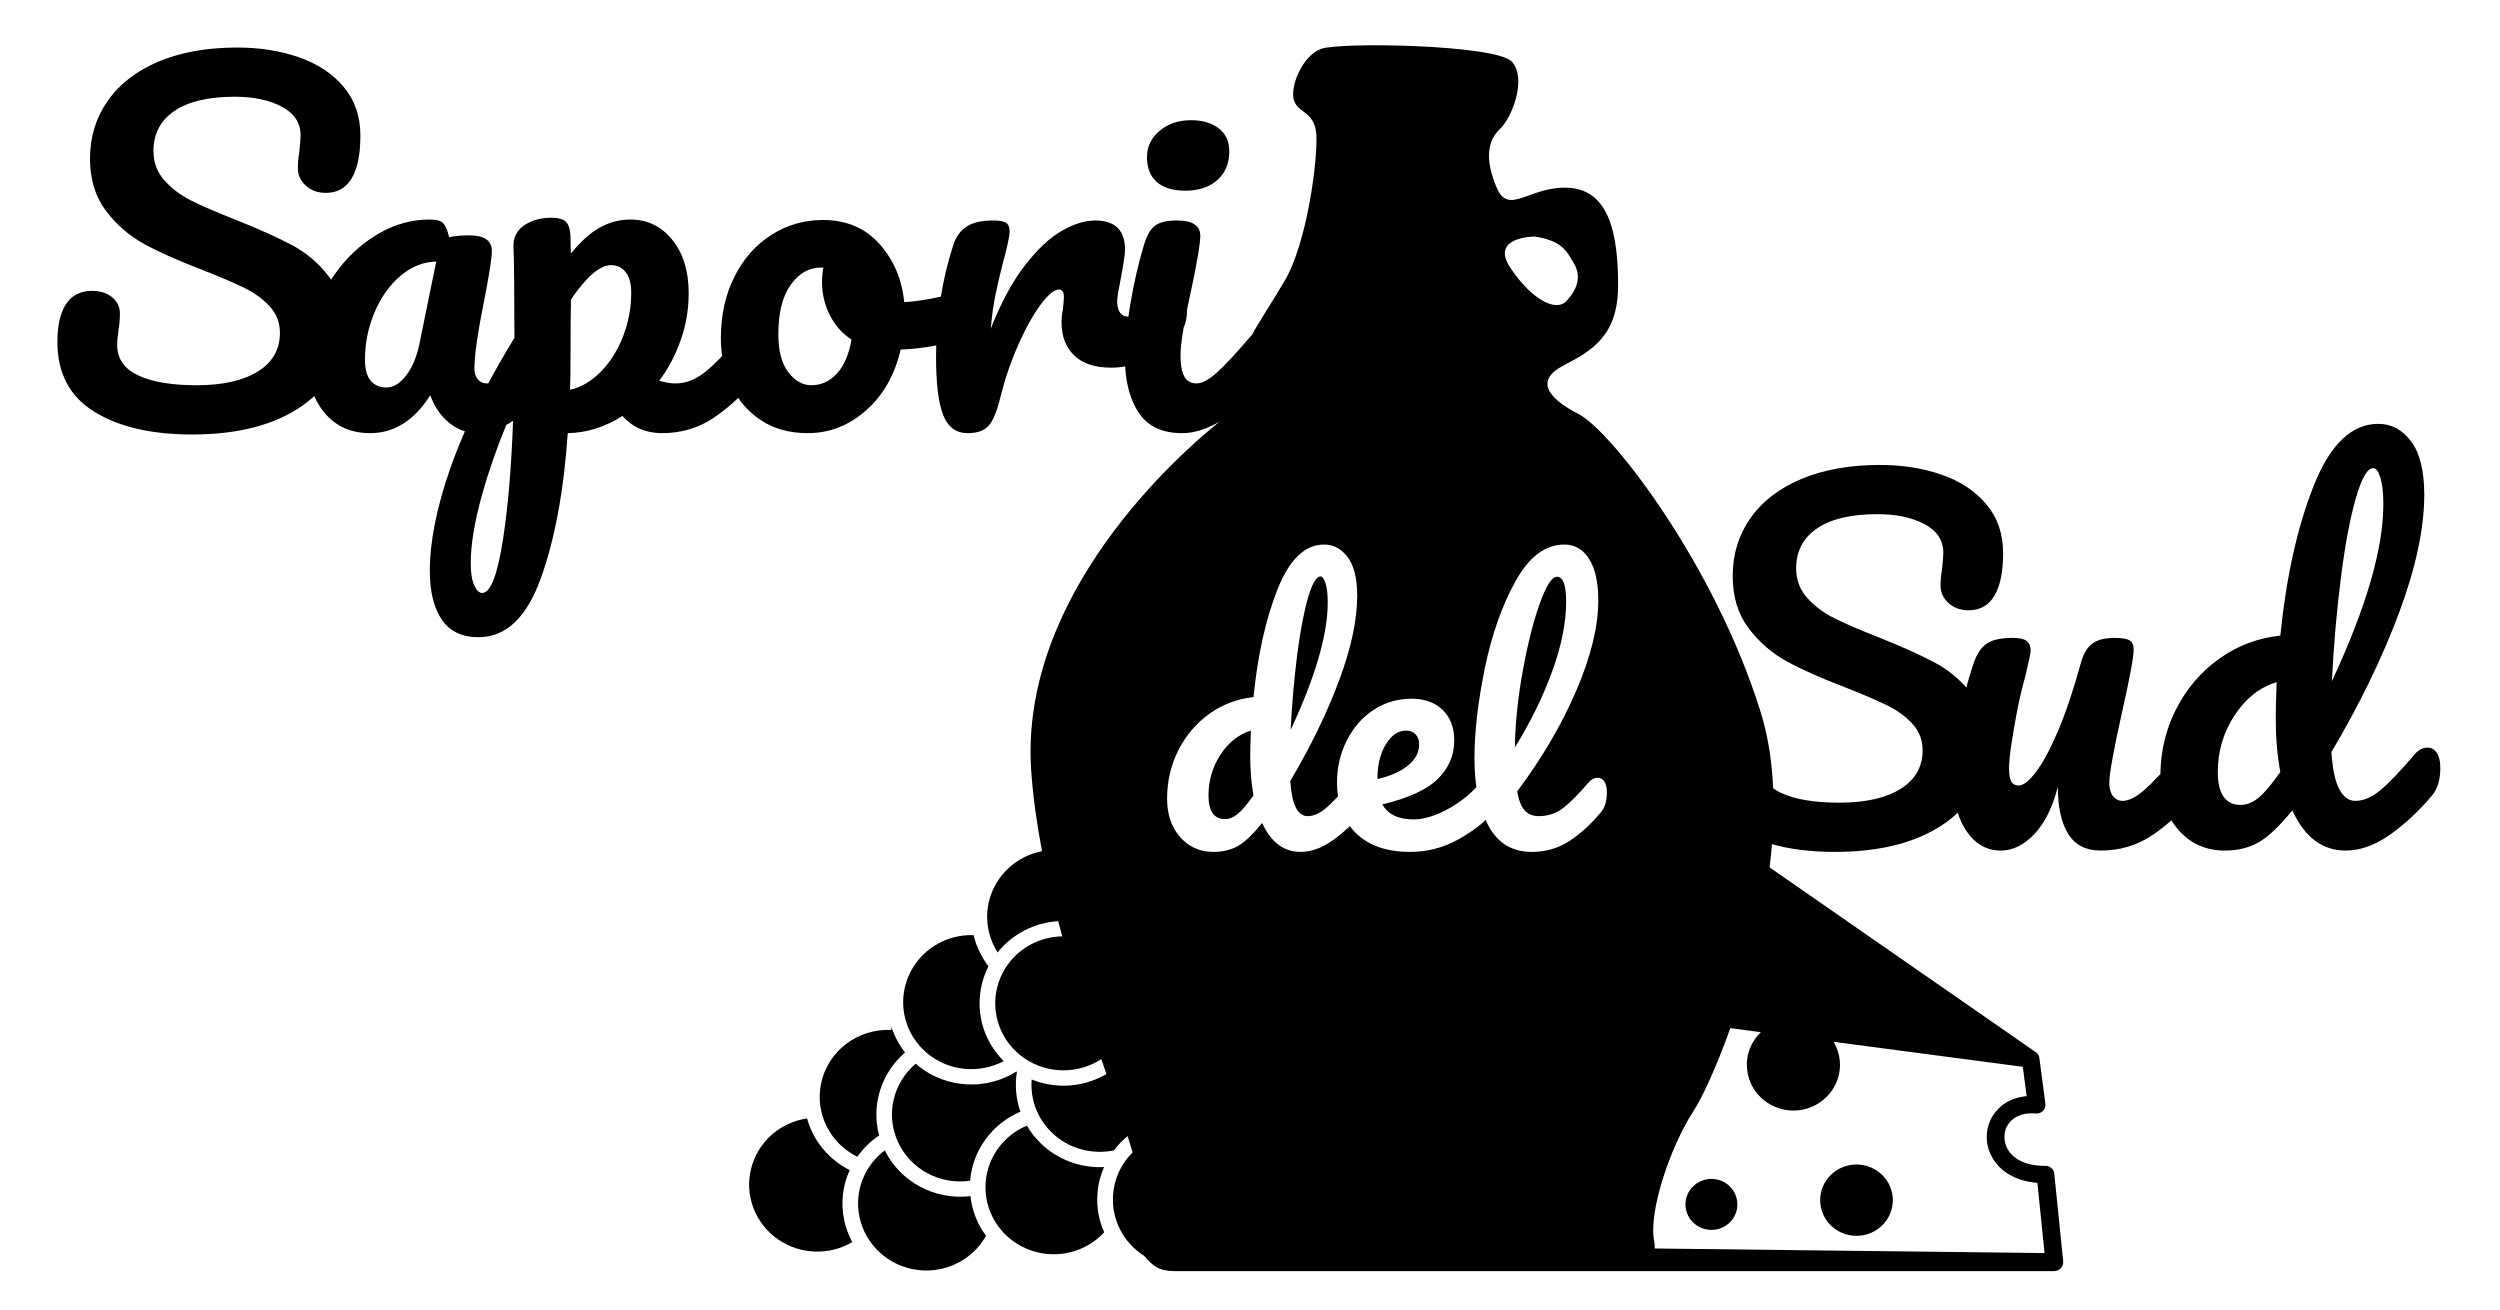 <?xml version="1.0" encoding="utf-8"?>
<!-- Generator: Adobe Illustrator 16.0.0, SVG Export Plug-In . SVG Version: 6.00 Build 0)  -->
<!DOCTYPE svg PUBLIC "-//W3C//DTD SVG 1.1//EN" "http://www.w3.org/Graphics/SVG/1.1/DTD/svg11.dtd">
<svg version="1.1" id="Layer_1" xmlns="http://www.w3.org/2000/svg" xmlns:xlink="http://www.w3.org/1999/xlink" x="0px" y="0px"
	 width="2100px" height="1100px" viewBox="0 0 2100 1100" enable-background="new 0 0 2100 1100" xml:space="preserve">
<g>
	<path d="M971.563,152.736c5.393,4.933,13.504,7.428,24.322,7.428c11.1,0,19.975-2.994,26.681-8.945
		c6.696-5.931,10.044-13.954,10.044-24.07c0-8.35-2.988-14.8-8.91-19.348c-5.941-4.53-13.648-6.834-23.152-6.834
		c-10.594,0-19.424,2.976-26.479,8.926c-7.078,5.931-10.594,13.341-10.594,22.189C963.476,140.931,966.126,147.822,971.563,152.736z
		"/>
	<path d="M713.753,982.909c-17.941-9.021-30.748-25.013-35.826-43.438c-22.737,3.359-41.285,19.77-46.913,41.825
		c-5.887,22.784,3.302,46.702,22.962,60.081c18.57,12.609,42.791,13.263,61.945,1.994c-3.066-5.682-5.438-11.882-6.785-18.446
		C706.046,1010.435,707.866,995.787,713.753,982.909z"/>
	<path d="M921.864,1002.756c0.482-7.945,2.482-15.453,5.561-22.42c-19.693,0.96-39.207-6.181-53.43-20.155
		c-4.482-4.413-8.335-9.366-11.424-14.646c-20.953,8.773-34.77,29.081-34.77,51.769c0,24.339,15.85,45.78,39.353,53.439
		c21.692,7.044,45.229,0.747,60.35-15.605C923.066,1025.176,920.999,1014.1,921.864,1002.756z"/>
	<path d="M743.231,966.322c-17.301,12.996-25.771,34.63-21.256,55.955c4.955,23.551,24.514,41.403,48.835,44.492
		c23.39,2.957,46.184-8.464,57.44-28.678c-7.156-9.672-11.763-21.151-13.077-33.358
		C785.562,1008.303,756.442,993.081,743.231,966.322z"/>
	<path d="M830.306,811.729c-6.043-8-10.244-16.805-12.514-26.229c-23.592-0.789-45.397,12.826-54.643,34.496
		c-9.875,23.055-3.168,49.624,16.57,65.46c18.12,14.529,43.195,16.565,63.483,5.872c-2.033-1.938-3.888-3.982-5.572-6.189
		c-16.75-21.113-19.39-49.41-7.382-73.41H830.306z"/>
	<path d="M738.479,953.752c-6.809-25.319,1.662-52.402,21.816-69.695l-0.045,0.017c-5.123-6.525-8.977-13.818-11.459-21.535
		l-0.09,2.629c-28.389-1.362-53.385,17.795-59.047,45.165c-5.111,25.145,7.662,50.119,30.523,61.347
		C725.032,964.751,731.188,958.628,738.479,953.752z"/>
	<path d="M854.246,900.273c-0.169-0.074-0.315-0.094-0.349-0.209c-25.591,16.046-58.877,14.3-82.502-4.645
		c-0.686-0.615-1.506-1.27-2.169-1.939c-18.985,16.065-25.456,42.496-15.054,65.53c10.594,23.342,35.557,36.47,60.731,32.785
		c2.09-25.489,18.334-47.815,42.24-57.987c-3.752-10.635-4.752-22.134-2.933-33.496L854.246,900.273z"/>
	<path d="M2047.025,632.549c-1.954-3.053-4.617-4.569-7.92-4.569c-3.909,0-7.347,1.784-10.481,5.298
		c-12.076,14.185-21.738,24.301-28.928,30.347c-7.234,6.064-14.301,9.099-21.221,9.099c-5.438,0-9.875-3.146-13.313-9.482
		c-3.506-6.296-5.764-16.815-6.809-31.479c23.693-39.926,42.611-78.892,56.789-116.819c14.133-37.929,21.242-71.041,21.242-99.372
		c0-19.962-3.672-34.877-11.008-44.762c-7.348-9.846-16.57-14.78-27.613-14.78c-22.424,0-40.545,17.373-54.307,52.154
		c-13.75,34.76-23.074,76.662-27.983,125.725c-19.054,2.035-36.219,8.542-51.52,19.56c-15.347,11-27.389,25.146-36.151,42.48
		c-8.481,16.717-12.805,34.822-13.084,54.285c-5.127,5.495-9.578,9.907-13.339,13.223c-7.11,6.197-13.233,9.27-18.39,9.27
		c-3.303,0-6.021-1.324-8.111-3.975c-2.033-2.667-3.066-6.371-3.066-11.17c0-7.601,3.617-27.563,10.829-59.945
		c6.425-28.33,9.628-45.646,9.628-51.962c0-3.801-1.135-6.391-3.471-7.772c-2.271-1.381-6.438-2.073-12.324-2.073
		c-8.516,0-14.908,1.633-19.109,4.914c-4.303,3.282-7.471,8.713-9.459,16.296c-6.225,22.516-12.594,41.48-19.154,56.895
		c-6.572,15.432-12.729,26.93-18.57,34.53c-5.752,7.602-10.594,11.363-14.492,11.363c-2.809,0-4.842-1.075-6.156-3.205
		c-1.27-2.151-1.955-5.894-1.955-11.211c0-8.848,2.584-26.546,7.74-53.092c1.551-7.582,3.641-16.046,6.225-25.432
		c2.785-11.595,4.201-18.43,4.201-20.443c0-3.553-1.078-6.22-3.27-7.987c-2.168-1.746-6.1-2.628-11.762-2.628
		c-10.055,0-17.401,1.633-22.008,4.914c-4.617,3.282-8.258,8.713-10.829,16.296c-2.333,6.979-4.399,13.802-6.216,20.481
		c-7.525-8.546-16.252-15.521-26.24-20.827c-11.818-6.354-27.535-13.418-47.138-21.268c-16.211-6.315-28.793-11.766-37.803-16.316
		c-9.01-4.548-16.581-10.229-22.592-17.083c-6.089-6.796-9.11-15.028-9.11-24.626c0-14.397,5.842-25.605,17.57-33.571
		c11.729-7.968,28.658-11.939,50.799-11.939c15.717,0,28.85,2.783,39.388,8.329c10.549,5.585,15.851,13.686,15.851,24.282
		c0,2.035-0.348,6.834-1.179,14.436c-0.753,4.029-1.124,8.444-1.124,13.244c0,5.565,2.225,10.384,6.741,14.416
		c4.493,4.067,10.099,6.064,16.806,6.064c9.504,0,16.75-4.032,21.637-12.132c4.854-8.081,7.336-20.096,7.336-36.028
		c0-16.162-4.717-29.828-14.132-40.962c-9.37-11.132-21.952-19.387-37.612-24.839c-15.717-5.45-32.973-8.137-51.756-8.137
		c-25.23,0-47.184,3.914-65.887,11.728c-18.648,7.85-32.961,18.867-42.893,32.997c-9.908,14.165-14.852,30.347-14.852,48.561
		c0,17.449,4.438,32.037,13.313,43.803c8.932,11.766,19.627,21.058,32.074,27.873c12.492,6.832,28.658,14.03,48.497,21.631
		c15.436,6.065,27.378,11.192,35.904,15.376c8.504,4.146,15.581,9.328,21.232,15.528c5.661,6.199,8.515,13.607,8.515,22.188
		c0,13.917-6.212,24.724-18.569,32.44c-12.313,7.697-29.478,11.556-51.351,11.556c-21.109,0-37.523-2.764-49.25-8.332
		c-2.377-1.124-4.499-2.376-6.393-3.741c-0.979-22.31-4.237-43.979-10.516-64.092c-38.117-122.714-124.788-235.771-152.816-250.187
		c-27.984-14.471-35.725-28.907-12.763-40.885c22.952-12.091,45.857-24.108,45.857-67.43c0-43.285-7.64-79.371-40.734-81.77
		c-33.073-2.399-50.958,24.032-61.181,0c-10.279-24.089-7.662-39.714,2.584-49.369c10.178-9.617,22.906-42.056,10.178-56.548
		c-12.762-14.416-145.201-16.795-160.568-10.768c-15.29,5.931-25.39,30.059-22.85,42.017c2.582,12.074,17.827,9.713,19.096,30.079
		c1.27,20.5-7.604,90.522-26.657,122.75c-12.054,20.351-22.241,35.445-27.37,45.297c-0.455,0.43-0.904,0.886-1.344,1.386
		c-11.594,13.666-20.873,23.667-27.794,29.963c-6.987,6.333-12.772,9.463-17.401,9.463c-4.887,0-8.369-1.997-10.459-6.048
		c-2.033-4.068-3.09-9.866-3.09-17.447c0-5.26,0.888-13.089,2.65-23.444c1.922-4.2,2.889-9.153,2.889-14.868
		c0-0.155-0.01-0.301-0.012-0.454c1.1-5.441,2.355-11.334,3.786-17.725c4.876-23.033,7.325-37.679,7.325-44.032
		c0-8.58-6.572-12.861-19.705-12.861c-8.504,0-14.684,1.479-18.514,4.53c-3.91,3.033-6.977,8.6-9.279,16.681
		c-4.674,15.433-8.426,32.056-11.414,49.887c-0.553,3.335-1.054,6.557-1.504,9.665c-6.276-0.109-9.404-4.535-9.404-13.272
		c0-2.535,1.033-8.85,3.066-18.965c2.371-12.649,3.539-20.597,3.539-23.898c0-16.431-8.381-24.627-25.131-24.627
		c-8.504,0-17.851,2.879-27.973,8.695c-10.201,5.816-20.569,15.548-31.118,29.234c-10.56,13.629-20.109,31.326-28.613,53.073
		c1.033-11.131,2.337-20.481,3.887-28.062c1.539-7.582,3.573-16.431,6.156-26.546c3.888-14.167,5.808-23.265,5.808-27.296
		c0-3.551-1-5.97-3.089-7.217c-2.033-1.268-5.651-1.882-10.808-1.882c-9.525,0-16.951,1.689-22.209,5.106
		c-5.235,3.398-9.089,8.772-11.357,16.105c-4.494,13.9-7.908,28.174-10.279,42.807c-11.498,2.511-21.744,4.05-30.703,4.604
		c-2.033-19.463-9.055-35.835-21.053-49.1c-11.941-13.302-27.703-19.924-47.262-19.924c-15.998,0-30.534,4.242-43.656,12.707
		c-13.133,8.465-23.445,20.251-30.883,35.299c-7.515,15.03-11.233,32.152-11.233,51.345c0,5.106,0.376,10.075,1.113,14.912
		c-5.681,5.914-10.688,10.562-15.01,13.939c-7.74,6.065-15.852,9.08-24.355,9.08c-3.573,0-8.111-0.731-13.503-2.248
		c7.751-10.384,13.772-21.863,18.154-34.511c4.403-12.629,6.571-25.683,6.571-39.1c0-18.426-4.572-33.36-13.728-44.724
		c-9.145-11.382-20.907-17.083-35.32-17.083c-9.043,0-17.514,2.227-25.49,6.661c-8.01,4.415-16.121,11.67-24.355,21.786
		c-0.225-3.033-0.371-7.697-0.371-14.031c-0.27-6.296-1.617-10.557-4.055-12.726c-2.449-2.131-6.336-3.225-11.773-3.225
		c-9.246,0-16.986,2.169-23.199,6.45c-6.156,4.318-9.088,10.134-8.875,17.448c0.506,14.435,0.787,40.098,0.787,77.028
		C424.112,296.9,416.817,309.629,410.2,322c-0.42,0.043-0.836,0.072-1.24,0.072c-3.123,0-5.661-1.134-7.561-3.398
		c-1.954-2.264-2.887-5.298-2.887-9.099c0-11.382,2.988-31.615,8.875-60.694c3.842-19.962,5.785-32.631,5.785-37.929
		c0-8.849-6.302-13.264-18.884-13.264c-5.966,0-11.628,0.48-17.031,1.517c-1.269-5.567-2.887-9.444-4.819-11.575
		c-1.921-2.149-5.707-3.225-11.38-3.225c-17.784,0-34.601,5.509-50.396,16.507c-12.953,8.988-23.788,20.351-32.523,34.061
		c-0.715-1.072-1.456-2.129-2.245-3.156c-8.381-10.865-18.47-19.464-30.355-25.779c-11.84-6.334-27.523-13.397-47.082-21.248
		c-16.244-6.315-28.838-11.767-37.848-16.316c-9.01-4.568-16.57-10.231-22.592-17.083c-6.077-6.795-9.11-15.03-9.11-24.627
		c0-14.416,5.886-25.625,17.614-33.571c11.684-7.966,28.613-11.939,50.756-11.939c15.717,0,28.85,2.784,39.387,8.331
		c10.561,5.586,15.852,13.686,15.852,24.282c0,2.016-0.404,6.833-1.168,14.434c-0.764,4.012-1.135,8.446-1.135,13.245
		c0,5.566,2.225,10.384,6.74,14.415c4.539,4.069,10.111,6.065,16.817,6.065c9.493,0,16.75-4.031,21.592-12.15
		c4.933-8.062,7.37-20.097,7.37-36.009c0-16.162-4.707-29.829-14.11-40.981c-9.38-11.113-21.929-19.386-37.646-24.819
		c-15.693-5.451-32.961-8.138-51.744-8.138c-25.266,0-47.184,3.896-65.889,11.728c-18.648,7.851-32.915,18.85-42.824,32.996
		c-9.93,14.166-14.918,30.347-14.918,48.563c0,17.448,4.459,32.036,13.334,43.802c8.909,11.747,19.604,21.038,32.051,27.871
		c12.493,6.833,28.658,14.032,48.498,21.633c15.447,6.065,27.389,11.19,35.904,15.355c8.504,4.166,15.582,9.349,21.232,15.549
		c5.662,6.2,8.516,13.608,8.516,22.188c0,13.917-6.156,24.723-18.559,32.44c-12.357,7.698-29.479,11.553-51.352,11.553
		c-21.109,0-37.555-2.783-49.217-8.329c-11.729-5.565-17.57-14.049-17.57-25.415c0-2.783,0.17-5.45,0.54-7.965
		c0.415-2.532,0.595-4.3,0.595-5.317c0.754-3.8,1.124-8.194,1.124-13.283c0-5.565-2.169-10.114-6.561-13.646
		c-4.337-3.552-10.01-5.317-16.931-5.317c-9.56,0-16.771,3.666-21.692,10.999c-4.853,7.333-7.291,17.965-7.291,31.863
		c0,26.298,10.279,45.838,30.883,58.583c20.603,12.784,47.98,19.193,82.267,19.193c38.623,0,69.473-8.023,92.514-24.107
		c3.66-2.553,7.027-5.283,10.107-8.186c2.216,5.176,5.078,9.871,8.597,14.08c9.538,11.363,22.267,17.083,38.253,17.083
		c20.333,0,37.172-10.635,50.586-31.883c3.617,9.865,8.909,17.64,16.031,23.322c4.113,3.308,8.47,5.652,13.053,7.043
		c-4.584,10.464-8.614,20.635-12.064,30.501c-11.582,33.014-17.39,61.903-17.39,86.682c0,17.431,3.358,31.077,10.009,40.962
		c6.741,9.85,17.021,14.78,30.916,14.78c22.907,0,40.309-16.371,52.172-49.117c11.83-32.749,19.436-73.518,22.771-122.291
		c15.953-0.271,31.299-5.086,45.971-14.436c8.47,9.598,19.547,14.436,33.195,14.436c16.2,0,30.682-4.3,43.454-12.919
		c7.103-4.792,13.959-10.346,20.559-16.645c5.02,7.321,11.296,13.5,18.839,18.545c10.908,7.333,24.143,11.019,39.59,11.019
		c18.266,0,34.635-6.413,49.014-19.177c14.447-12.764,24.098-29.77,28.984-51.021c10.457-0.433,20.426-1.61,29.918-3.487
		c-0.098,3.298-0.159,6.607-0.159,9.938c0,22.246,1.989,38.427,5.976,48.543c3.989,10.117,10.864,15.203,20.639,15.203
		c8.021,0,13.861-2.093,17.58-6.277c3.753-4.184,7.011-12.207,9.864-24.069c3.854-15.434,8.875-30.118,15.077-44.015
		c6.154-13.915,12.401-25.087,18.703-33.571c6.292-8.465,11.414-12.707,15.268-12.707c2.854,0,4.258,2.015,4.258,6.065
		c0,1.786-0.27,5.183-0.787,10.25c-0.764,3.781-1.168,7.582-1.168,11.382c0,11.633,3.539,20.845,10.628,27.68
		c7.077,6.854,17.435,10.251,31.085,10.251c3.98,0,7.885-0.357,11.712-1.063c0.896,15.693,4.61,28.584,11.194,38.608
		c7.605,11.631,19.738,17.467,36.488,17.467c10.094,0,20.532-3.187,31.315-9.54c-1.236,1.089-2.482,2.154-3.735,3.185
		C991.089,381.5,856.01,499.433,866.21,647.442c1.527,22.179,4.75,44.87,9.096,67.532c-19.949,3.905-36.343,17.902-43.021,36.926
		c-5.651,16.275-3.383,33.915,5.706,48.158c12.44-15.593,31.032-25.046,50.864-26.292c1.136,4.278,2.297,8.537,3.477,12.774
		c-19.367,0.319-37.567,10.173-47.914,26.857c-12.447,20.04-11,45.358,3.572,63.882c14.648,18.522,39.308,26.162,62.078,19.348
		c5.424-1.631,10.462-4.003,15.018-6.977c1.469,4.256,2.914,8.428,4.334,12.515c-4.824,2.834-10.04,5.129-15.576,6.784
		c-15.852,4.78-32.467,3.762-47.239-2.168c-1.313,16.295,4.573,32.495,16.638,44.303c13.75,13.492,33.5,19.135,52.418,15.222
		c3.336-4.448,7.203-8.47,11.52-11.998c1.561,4.873,2.967,9.442,4.195,13.689c-9.426,9.346-15.439,21.851-16.399,35.621
		c-1.524,20.784,8.729,40.329,26.13,51.304c7.506,8.701,12.354,12.807,25.835,12.807h369.833c0,0,2.288,0,5.661,0h363.151
		c4.1,0,7.459-3.414,7.504-7.467c0-0.229,0-0.747-0.045-1.034l-7.459-73.421c-0.416-3.972-4.09-6.909-8.156-6.506
		c-16.852,0-27.029-6.448-31.332-14.549c-1.641-3.208-2.438-6.642-2.404-10.078c0.102-3.397,0.955-6.603,2.686-9.54
		c3.83-6.412,11.84-10.902,23.76-9.808c4.033,0.364,7.65-2.65,8.021-6.603c0.078-0.711,0.033-1.384-0.102-2.016l-4.988-38.044
		c-0.078-0.577-0.213-1.153-0.449-1.71l0.135-0.113c-0.135-0.039-0.225-0.154-0.303-0.251c-0.686-1.439-1.764-2.59-3.168-3.302
		L1486.45,728.588c0.797-6.484,1.461-12.989,1.984-19.493c15.293,4.327,32.877,6.51,52.811,6.51
		c38.622,0,69.459-8.023,92.512-24.108c3.92-2.737,7.5-5.68,10.754-8.817c1.82,5.887,4.397,11.239,7.749,16.052
		c7.336,10.462,16.817,15.74,28.399,15.74c10.055,0,19.436-4.625,28.209-13.859c8.74-9.211,15.301-22.455,19.705-39.635
		c0,16.909,2.887,30.076,8.672,39.445c5.809,9.347,14.863,14.049,27.232,14.049c16.211,0,30.691-4.3,43.475-12.918
		c5.489-3.707,10.83-7.87,16.018-12.48c1.748,2.873,3.727,5.588,5.969,8.125c10.145,11.515,23.107,17.273,38.824,17.273
		c10.807,0,20.267-2.283,28.377-6.851c8.111-4.551,17.57-13.534,28.4-26.952c10.279,22.536,25.209,33.803,44.824,33.803
		c12.313,0,24.805-4.51,37.443-13.492c12.594-8.967,24.187-19.772,34.78-32.401c4.843-5.585,7.291-13.398,7.291-23.515
		C2049.879,639.745,2048.913,635.561,2047.025,632.549z M1966.298,485.726c3.471-27.545,7.639-49.868,12.525-66.932
		c4.887-17.064,9.797-25.586,14.684-25.586c2.336,0,4.291,2.628,5.977,7.945c1.662,5.317,2.527,12.765,2.527,22.382
		c0,37.429-14.447,86.99-43.24,148.683C1960.31,542.141,1962.792,513.309,1966.298,485.726z M352.183,289.479
		c-2.348,10.864-6.055,19.599-11.223,26.143c-5.156,6.603-10.548,9.885-16.221,9.885c-5.651,0-10.089-1.9-13.347-5.682
		c-3.168-3.8-4.808-9.614-4.808-17.447c0-14.165,2.719-27.563,8.11-40.212c5.393-12.631,12.661-22.823,21.817-30.54
		c9.145-7.696,19.152-11.688,29.938-11.938L352.183,289.479z M405.073,498.087c-2.572,0-4.842-2.148-6.74-6.468
		c-1.955-4.28-2.91-10.48-2.91-18.562c0-15.701,3.225-35.029,9.65-58.045c5.203-18.583,11.928-37.946,20.16-58.028
		c1.902-1.041,3.813-2.192,5.734-3.47c-1.425,39.421-4.274,72.761-8.516,100.003C417.802,483.232,411.993,498.087,405.073,498.087z
		 M523.257,282.837c-4.617,11.766-10.875,21.615-18.75,29.561c-7.842,7.984-16.402,12.996-25.659,15.009
		c0.247-6.333,0.382-15.296,0.382-26.949c0-21.46,0.146-37.793,0.371-48.908c13.145-19.215,24.355-28.831,33.602-28.831
		c5.168,0,9.29,1.958,12.357,5.873c3.123,3.936,4.672,9.674,4.672,17.275C530.231,258.729,527.862,271.071,523.257,282.837z
		 M703.024,313.741c-6.021,6.583-13.178,9.865-21.424,9.865c-7.471,0-13.941-3.665-19.469-10.996
		c-5.572-7.314-8.324-17.949-8.324-31.863c0-17.698,3.381-31.56,10.223-41.292c6.83-9.712,15.402-14.726,25.682-14.726h1.932
		c-0.764,4-1.168,8.237-1.168,12.269c0,9.617,2.168,18.783,6.393,27.383c4.258,8.581,10.357,15.601,18.367,20.899
		C713.169,297.66,709.079,307.177,703.024,313.741z M1289.118,198.688c22.962,3.57,26.771,11.997,33.15,22.9
		c6.292,10.748,2.54,21.632-6.38,31.209c-8.931,9.656-29.298-1.15-47.06-27.639C1250.956,198.688,1289.118,198.688,1289.118,198.688
		z M1344.513,682.568c-7.976,9.637-16.637,17.563-26.006,23.744c-9.381,6.2-19.975,9.292-31.871,9.292
		c-16.301,0-28.4-7.275-36.287-21.844c-0.861-1.594-1.667-3.249-2.434-4.945c-6.18,5.816-13.891,11.294-23.146,16.424
		c-12.525,6.909-25.939,10.365-40.207,10.365c-19.469,0-34.578-5.183-45.363-15.566c-1.96-1.896-3.737-3.923-5.34-6.073
		c-4.574,4.385-9.366,8.376-14.41,11.945c-9.088,6.47-18.053,9.694-26.973,9.694c-14.087,0-24.86-8.101-32.286-24.301
		c-7.796,9.655-14.581,16.123-20.423,19.405c-5.854,3.243-12.684,4.896-20.469,4.896c-11.313,0-20.637-4.146-27.928-12.4
		c-7.359-8.332-11.01-19.08-11.01-32.401c0-14.567,3.168-28.082,9.459-40.578c6.291-12.455,14.998-22.669,25.996-30.595
		c11.043-7.91,23.4-12.594,37.117-14.053c3.539-35.336,10.29-65.531,20.199-90.579c9.93-25.029,22.962-37.564,39.094-37.564
		c7.954,0,14.615,3.55,19.852,10.671c5.324,7.085,7.975,17.833,7.975,32.23c0,20.403-5.122,44.244-15.301,71.576
		c-10.223,27.315-23.871,55.379-40.936,84.15c0.764,10.558,2.402,18.12,4.887,22.668c2.505,4.551,5.707,6.835,9.604,6.835
		c5.044,0,10.1-2.207,15.301-6.564c2.905-2.435,6.338-5.769,10.312-10c-0.543-3.669-0.83-7.521-0.83-11.576
		c0-12.571,2.662-24.263,8.055-35.106c5.393-10.825,12.863-19.444,22.412-25.818c9.549-6.371,20.334-9.56,32.377-9.56
		c10.762,0,19.367,3.131,25.895,9.408c6.471,6.313,9.74,14.8,9.74,25.566c0,12.555-4.617,23.342-13.762,32.363
		c-9.189,9.04-24.727,16.162-46.6,21.44c4.606,8.406,13.447,12.591,26.4,12.591c8.369,0,17.828-2.899,28.523-8.639
		c9.085-4.875,17.065-11.039,24.052-18.462c-1.084-7.412-1.628-15.409-1.628-23.995c0-22.229,2.887-47.545,8.729-75.953
		c5.854-28.411,14.492-52.825,25.861-73.229c11.402-20.388,24.984-30.598,40.791-30.598c8.874,0,15.896,4.049,20.962,12.168
		c5.112,8.101,7.661,19.715,7.661,34.84c0,21.67-6.123,46.817-18.334,75.396c-12.244,28.601-28.859,56.934-49.811,84.958
		c1.313,7.466,3.438,12.783,6.369,15.988c3,3.186,6.887,4.78,11.694,4.78c7.604,0,14.313-2.149,20.054-6.43
		c5.75-4.261,13.098-11.595,21.973-21.979c2.203-2.554,4.752-3.819,7.506-3.819c2.403,0,4.302,1.075,5.706,3.263
		c1.403,2.167,2.067,5.201,2.067,9.021C1349.782,672.916,1348.029,678.559,1344.513,682.568z M1510.396,932.677
		c21.424-2.109,37.141-20.941,35.006-42.054c-0.584-5.644-2.404-10.922-5.156-15.492l158.895,20.98l3.258,24.685
		c-13.684,1.172-23.457,8.004-28.805,17.025c-3.033,5.05-4.583,10.809-4.718,16.584c-0.135,5.72,1.19,11.556,4.122,17.027
		c6.021,11.324,18.57,20.613,38.41,22.169l6.021,59.006l-327.496-3.882c0.18-1.808,0.073-3.784-0.387-5.951
		c-5.045-24.053,12.991-78.857,33.348-110.069c6.541-10.011,18.545-35.299,30.598-69.063l25.629,3.389
		c-8.201,7.853-12.818,19.157-11.549,31.271C1469.706,919.395,1488.86,934.79,1510.396,932.677z M1896.96,670.266
		c-4.887,3.936-9.773,5.874-14.716,5.874c-12.863,0-19.289-9.233-19.289-27.68c0-17.447,4.707-33.322,14.132-47.604
		c9.358-14.3,21.143-23.589,35.32-27.869c-0.551,13.646-0.786,23.512-0.786,29.579c0,16.93,1.27,32.228,3.854,45.894
		C1908.003,659.096,1901.848,666.349,1896.96,670.266z"/>
	<path d="M1113.473,489.932c-1.213-3.82-2.662-5.721-4.304-5.721c-3.516,0-7.054,6.143-10.593,18.446
		c-3.517,12.284-6.505,28.368-9.044,48.216c-2.482,19.869-4.302,40.617-5.402,62.287c20.738-44.435,31.163-80.138,31.163-107.086
		C1115.293,499.144,1114.663,493.768,1113.473,489.932z"/>
	<path d="M1050.73,613.698c-10.2,3.111-18.671,9.811-25.456,20.078c-6.74,10.307-10.145,21.728-10.145,34.282
		c0,13.302,4.617,19.982,13.896,19.982c3.539,0,7.066-1.421,10.605-4.262c3.471-2.821,7.965-8.062,13.301-15.721
		c-1.809-9.811-2.752-20.845-2.752-33.035C1050.181,630.649,1050.36,623.563,1050.73,613.698z"/>
	<path d="M1315.563,505.228c0-13.82-2.584-20.729-7.785-20.729c-4.258,0-9.044,7.543-14.447,22.648
		c-5.393,15.145-10.1,33.88-14.166,56.301c-4.123,22.4-6.348,43.88-6.707,64.474c13.178-21.306,23.637-42.669,31.433-64.091
		C1311.677,542.447,1315.563,522.926,1315.563,505.228z"/>
	<path d="M1192.089,625.177c0-3.437-1-6.238-2.955-8.329c-1.932-2.093-4.572-3.149-7.92-3.149c-6.875,0-12.52,3.955-17.227,11.766
		c-4.695,7.833-6.938,17.296-6.938,28.43v0.519c11-2.534,19.408-6.354,25.744-11.46
		C1189.085,637.825,1192.089,631.915,1192.089,625.177z"/>
	<path d="M1562.488,1037.962c16.829-1.671,29.007-16.316,27.344-32.823c-1.719-16.471-16.671-28.427-33.421-26.816
		c-16.75,1.69-29.029,16.316-27.311,32.804C1530.786,1027.613,1545.716,1039.611,1562.488,1037.962z"/>
	<path d="M1435.419,990.378c-11.998,1.228-20.704,11.727-19.514,23.454c1.18,11.769,11.908,20.349,23.873,19.177
		c12.043-1.208,20.715-11.708,19.502-23.457C1458.067,997.767,1447.384,989.225,1435.419,990.378z"/>
</g>
</svg>
